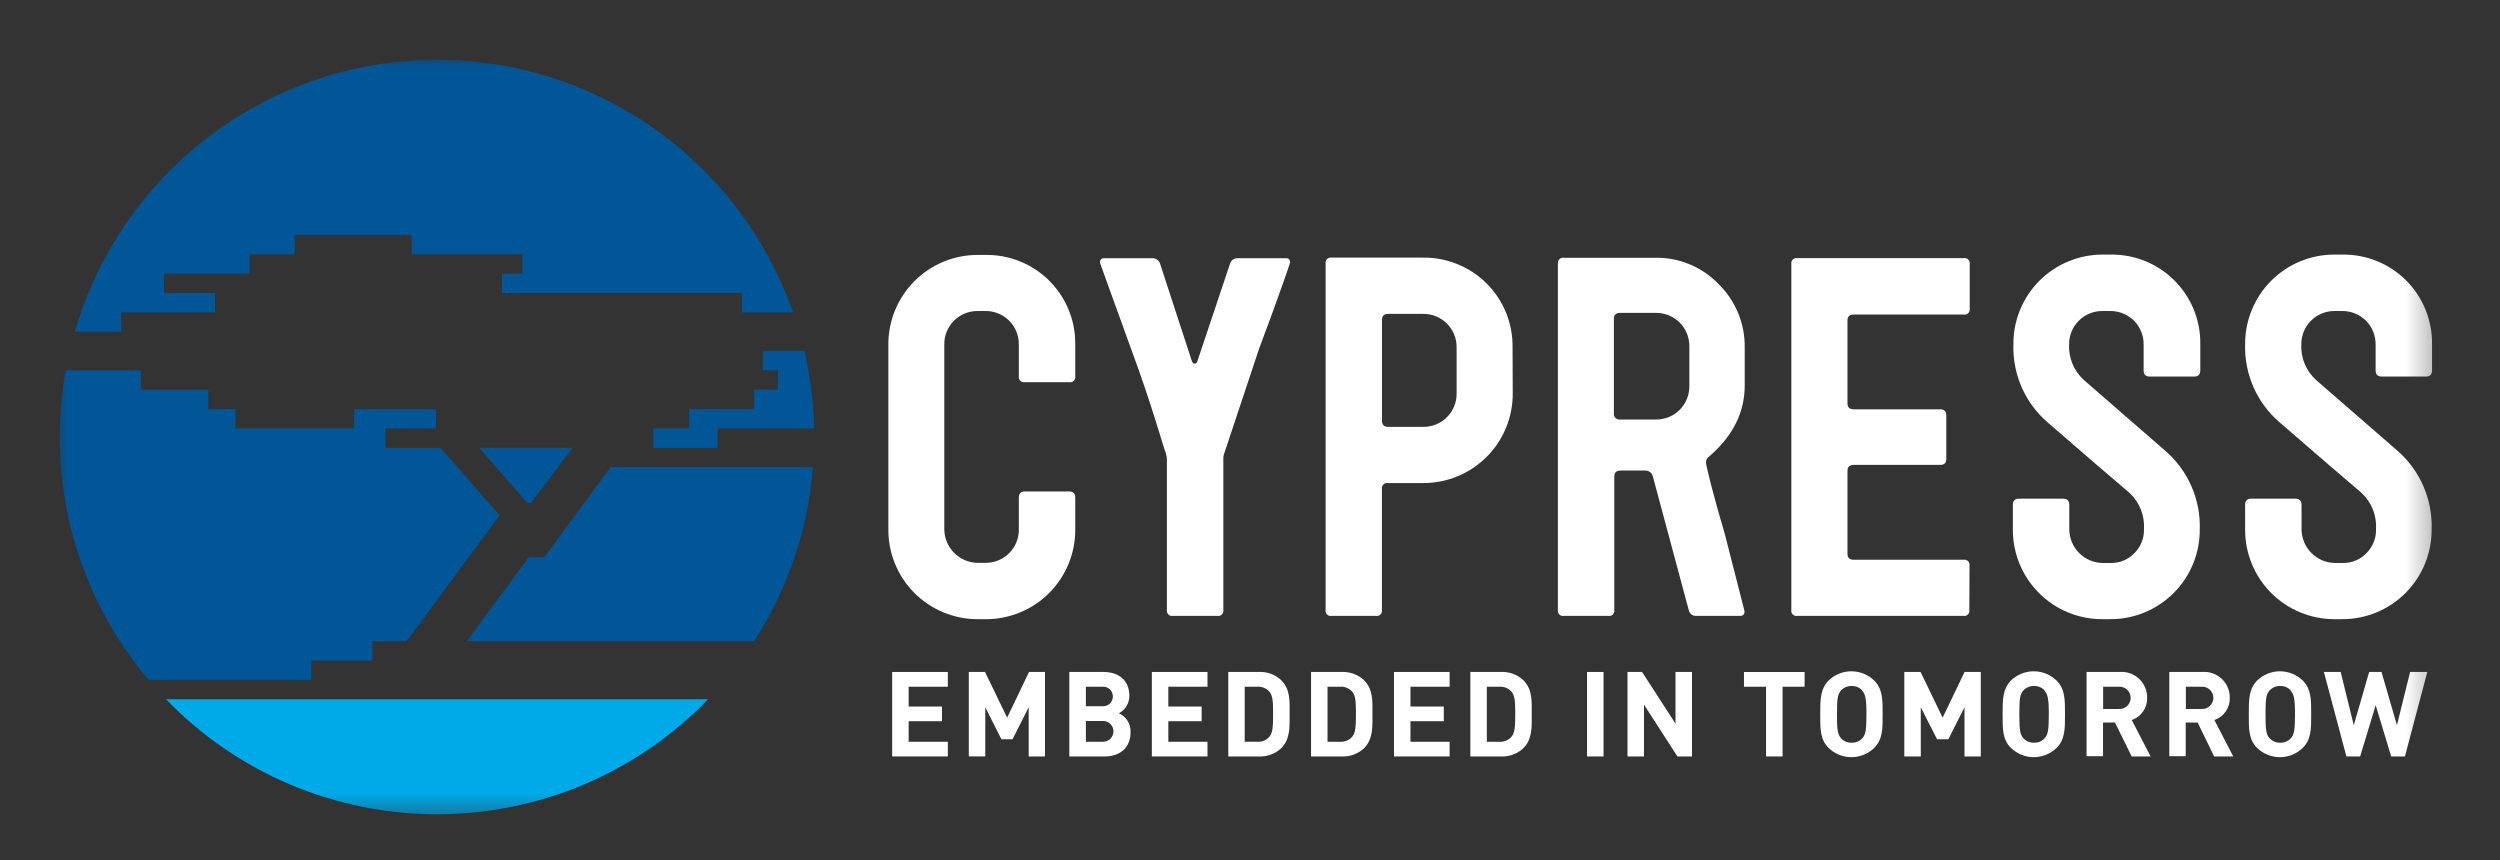 <svg width="93" height="32" viewBox="0 0 93 32" fill="none" xmlns="http://www.w3.org/2000/svg">
<rect x="0" y="0" width="93" height="32" fill="#333333" stroke="none"/>
<mask id="mask0_12_2692" style="mask-type:luminance" maskUnits="userSpaceOnUse" x="2" y="2" width="89" height="29">
<path d="M90.694 2H2V30.512H90.694V2Z" fill="white"/>
</mask>
<g mask="url(#mask0_12_2692)">
<path d="M39.999 19.702C40.001 20.14 39.916 20.574 39.749 20.979C39.582 21.384 39.337 21.752 39.027 22.061C38.718 22.371 38.35 22.617 37.944 22.783C37.539 22.95 37.105 23.035 36.667 23.034H36.379C35.941 23.035 35.507 22.95 35.102 22.783C34.697 22.617 34.329 22.371 34.019 22.061C33.709 21.752 33.464 21.384 33.297 20.979C33.13 20.574 33.045 20.14 33.047 19.702V12.816C33.045 12.378 33.13 11.944 33.297 11.539C33.464 11.134 33.709 10.766 34.019 10.456C34.329 10.146 34.697 9.901 35.102 9.734C35.507 9.567 35.941 9.482 36.379 9.484H36.667C37.107 9.478 37.543 9.56 37.95 9.726C38.356 9.891 38.726 10.136 39.037 10.447C39.347 10.757 39.593 11.127 39.758 11.534C39.923 11.941 40.005 12.377 39.999 12.816V13.995C40.005 14.026 40.003 14.057 39.994 14.087C39.984 14.116 39.968 14.143 39.946 14.165C39.925 14.187 39.898 14.203 39.868 14.212C39.839 14.221 39.807 14.223 39.777 14.217H38.122C38.092 14.223 38.061 14.221 38.031 14.212C38.002 14.203 37.975 14.187 37.953 14.165C37.931 14.143 37.915 14.116 37.906 14.087C37.897 14.057 37.895 14.026 37.9 13.995V12.812C37.902 12.648 37.871 12.486 37.809 12.334C37.748 12.183 37.656 12.045 37.541 11.93C37.425 11.814 37.287 11.723 37.136 11.661C36.984 11.599 36.822 11.568 36.658 11.57H36.37C36.206 11.568 36.044 11.599 35.892 11.661C35.741 11.723 35.603 11.814 35.488 11.93C35.372 12.045 35.281 12.183 35.219 12.334C35.157 12.486 35.126 12.648 35.128 12.812V19.697C35.133 20.025 35.265 20.338 35.497 20.57C35.729 20.802 36.042 20.934 36.37 20.939H36.658C36.822 20.94 36.984 20.909 37.136 20.847C37.287 20.785 37.424 20.694 37.54 20.578C37.655 20.463 37.747 20.325 37.809 20.174C37.871 20.023 37.902 19.861 37.9 19.697V18.515C37.9 18.36 37.974 18.282 38.122 18.282H39.777C39.925 18.282 39.999 18.36 39.999 18.515V19.702Z" fill="white"/>
<path d="M47.98 9.804C47.98 9.815 47.611 10.915 46.834 12.985L45.537 16.883C45.514 16.94 45.504 17.001 45.508 17.063V22.689C45.513 22.72 45.511 22.751 45.502 22.78C45.493 22.81 45.477 22.837 45.455 22.858C45.433 22.88 45.406 22.896 45.377 22.906C45.347 22.915 45.316 22.917 45.286 22.911H43.631C43.6 22.917 43.569 22.915 43.54 22.906C43.51 22.896 43.483 22.88 43.462 22.858C43.44 22.837 43.424 22.81 43.414 22.78C43.405 22.751 43.403 22.72 43.409 22.689V17.072C43.404 17.005 43.392 16.939 43.373 16.874C43.267 16.599 42.831 15.008 42.072 12.967L40.928 9.804C40.918 9.781 40.914 9.757 40.917 9.732C40.92 9.708 40.929 9.685 40.943 9.665C40.957 9.645 40.977 9.629 40.999 9.619C41.021 9.609 41.045 9.604 41.07 9.606H42.847C42.913 9.6 42.979 9.616 43.035 9.652C43.09 9.688 43.132 9.741 43.153 9.804L44.344 13.453C44.366 13.491 44.393 13.529 44.442 13.529C44.463 13.528 44.484 13.52 44.501 13.506C44.518 13.493 44.531 13.474 44.537 13.453L45.759 9.804C45.777 9.743 45.815 9.691 45.867 9.655C45.919 9.619 45.982 9.602 46.045 9.606H47.822C47.848 9.601 47.874 9.603 47.899 9.612C47.924 9.621 47.945 9.637 47.962 9.657C47.978 9.677 47.988 9.702 47.991 9.728C47.995 9.754 47.991 9.78 47.98 9.804Z" fill="white"/>
<path d="M56.274 14.637C56.276 15.075 56.191 15.509 56.024 15.914C55.857 16.32 55.612 16.688 55.302 16.997C54.992 17.307 54.624 17.552 54.219 17.719C53.814 17.886 53.38 17.971 52.942 17.969H51.629C51.599 17.964 51.568 17.965 51.538 17.975C51.509 17.984 51.482 18 51.46 18.022C51.438 18.044 51.422 18.071 51.413 18.1C51.404 18.13 51.402 18.161 51.407 18.191V22.689C51.413 22.72 51.411 22.751 51.402 22.78C51.392 22.81 51.376 22.837 51.354 22.858C51.333 22.88 51.306 22.896 51.276 22.906C51.247 22.915 51.215 22.917 51.185 22.911H49.535C49.504 22.917 49.473 22.915 49.444 22.906C49.414 22.896 49.387 22.88 49.365 22.858C49.344 22.837 49.327 22.81 49.318 22.78C49.309 22.751 49.307 22.72 49.313 22.689V9.806C49.307 9.776 49.309 9.745 49.318 9.715C49.327 9.686 49.344 9.659 49.365 9.637C49.387 9.615 49.414 9.599 49.444 9.59C49.473 9.581 49.504 9.579 49.535 9.584H52.935C53.375 9.578 53.81 9.66 54.217 9.826C54.624 9.991 54.994 10.236 55.305 10.547C55.615 10.857 55.86 11.227 56.026 11.634C56.191 12.041 56.273 12.477 56.267 12.916L56.274 14.637ZM54.186 14.637V12.918C54.187 12.755 54.156 12.592 54.094 12.441C54.032 12.29 53.941 12.152 53.825 12.037C53.71 11.921 53.572 11.83 53.421 11.768C53.27 11.706 53.108 11.675 52.944 11.677H51.632C51.483 11.677 51.409 11.754 51.409 11.91V15.646C51.409 15.801 51.483 15.879 51.632 15.879H52.944C53.108 15.881 53.27 15.85 53.422 15.788C53.573 15.726 53.711 15.635 53.826 15.519C53.942 15.404 54.033 15.266 54.095 15.115C54.157 14.963 54.188 14.801 54.186 14.637Z" fill="white"/>
<path d="M64.885 22.689C64.923 22.836 64.848 22.911 64.741 22.911H63.084C63.021 22.911 62.96 22.889 62.911 22.848C62.863 22.808 62.831 22.752 62.82 22.689L61.487 17.727C61.472 17.662 61.435 17.604 61.382 17.563C61.329 17.522 61.263 17.502 61.196 17.505H60.288C60.13 17.505 60.052 17.578 60.052 17.727V22.689C60.058 22.72 60.056 22.751 60.047 22.78C60.037 22.81 60.021 22.837 59.999 22.858C59.977 22.88 59.951 22.897 59.921 22.906C59.892 22.915 59.86 22.917 59.83 22.911H58.175C58.145 22.917 58.114 22.915 58.084 22.906C58.055 22.897 58.028 22.88 58.006 22.858C57.984 22.837 57.968 22.81 57.959 22.78C57.949 22.751 57.947 22.72 57.953 22.689V9.791C57.951 9.762 57.956 9.733 57.967 9.707C57.978 9.68 57.995 9.656 58.016 9.637C58.037 9.617 58.062 9.603 58.09 9.595C58.118 9.586 58.147 9.584 58.175 9.589H61.576C62.015 9.581 62.451 9.664 62.856 9.833C63.262 10.001 63.628 10.252 63.932 10.568C64.246 10.876 64.494 11.245 64.661 11.651C64.828 12.058 64.91 12.494 64.903 12.934V14.344C64.903 15.339 64.466 16.215 63.59 16.972C63.548 16.998 63.513 17.035 63.491 17.079C63.469 17.124 63.459 17.173 63.464 17.223C63.464 17.294 63.686 18.26 64.148 19.808L64.885 22.689ZM62.844 14.342V12.885C62.846 12.721 62.815 12.559 62.753 12.407C62.692 12.255 62.6 12.117 62.485 12.001C62.369 11.885 62.231 11.794 62.08 11.731C61.929 11.669 61.766 11.638 61.602 11.639H60.27C60.114 11.639 60.036 11.713 60.036 11.861V15.37C60.032 15.402 60.034 15.435 60.044 15.465C60.054 15.496 60.071 15.524 60.094 15.547C60.117 15.57 60.144 15.587 60.175 15.597C60.205 15.607 60.238 15.61 60.27 15.606H61.602C61.766 15.607 61.929 15.576 62.08 15.514C62.232 15.452 62.37 15.36 62.485 15.244C62.601 15.128 62.692 14.99 62.754 14.838C62.816 14.686 62.846 14.524 62.844 14.36V14.342Z" fill="white"/>
<path d="M73.259 22.689C73.265 22.72 73.263 22.751 73.254 22.78C73.245 22.81 73.228 22.837 73.207 22.858C73.185 22.88 73.158 22.896 73.129 22.906C73.099 22.915 73.068 22.917 73.037 22.911H66.86C66.83 22.917 66.799 22.915 66.769 22.906C66.74 22.896 66.713 22.88 66.691 22.858C66.669 22.837 66.653 22.81 66.644 22.78C66.635 22.751 66.632 22.72 66.638 22.689V9.824C66.632 9.794 66.635 9.762 66.644 9.733C66.653 9.703 66.669 9.677 66.691 9.655C66.713 9.633 66.74 9.617 66.769 9.608C66.799 9.598 66.83 9.596 66.86 9.602H73.051C73.081 9.596 73.112 9.598 73.142 9.608C73.171 9.617 73.198 9.633 73.22 9.655C73.242 9.677 73.258 9.703 73.267 9.733C73.276 9.762 73.278 9.794 73.273 9.824V11.479C73.278 11.509 73.276 11.54 73.267 11.57C73.258 11.599 73.242 11.626 73.22 11.648C73.198 11.67 73.171 11.686 73.142 11.695C73.112 11.705 73.081 11.707 73.051 11.701H68.959C68.804 11.701 68.726 11.775 68.726 11.923V15.004C68.726 15.152 68.804 15.226 68.959 15.226H72.18C72.324 15.226 72.402 15.304 72.402 15.448V17.072C72.402 17.22 72.328 17.294 72.18 17.294H68.959C68.804 17.294 68.726 17.368 68.726 17.516V20.601C68.726 20.749 68.804 20.823 68.959 20.823H73.044C73.074 20.818 73.106 20.82 73.135 20.829C73.165 20.838 73.191 20.855 73.213 20.876C73.235 20.898 73.251 20.925 73.26 20.954C73.27 20.984 73.272 21.015 73.266 21.046L73.259 22.689Z" fill="white"/>
<path d="M81.831 19.702C81.833 20.14 81.748 20.574 81.581 20.979C81.414 21.384 81.169 21.752 80.859 22.061C80.549 22.371 80.181 22.617 79.776 22.783C79.371 22.95 78.937 23.035 78.499 23.033H78.21C77.772 23.035 77.338 22.95 76.933 22.783C76.528 22.617 76.16 22.371 75.851 22.061C75.541 21.752 75.296 21.384 75.129 20.979C74.962 20.574 74.877 20.14 74.879 19.702V18.784C74.879 18.629 74.953 18.551 75.101 18.551H76.756C76.904 18.551 76.978 18.629 76.978 18.784V19.702C76.982 20.029 77.115 20.343 77.347 20.575C77.578 20.806 77.891 20.939 78.219 20.943H78.508C78.673 20.948 78.837 20.918 78.99 20.855C79.143 20.793 79.281 20.7 79.397 20.581C79.514 20.465 79.606 20.327 79.668 20.174C79.73 20.021 79.76 19.858 79.756 19.693C79.773 19.44 79.733 19.187 79.639 18.952C79.545 18.717 79.4 18.505 79.215 18.333C78.65 17.855 77.635 16.981 76.169 15.712C75.754 15.353 75.424 14.905 75.204 14.401C74.985 13.898 74.88 13.352 74.899 12.803C74.896 12.364 74.981 11.93 75.147 11.525C75.314 11.12 75.559 10.751 75.869 10.441C76.179 10.132 76.547 9.886 76.953 9.72C77.358 9.553 77.792 9.468 78.231 9.471H78.519C78.958 9.465 79.394 9.547 79.801 9.712C80.208 9.877 80.578 10.123 80.888 10.433C81.199 10.744 81.444 11.114 81.61 11.521C81.775 11.927 81.857 12.363 81.851 12.803V13.773C81.851 13.929 81.777 14.007 81.629 14.007H79.965C79.817 14.007 79.743 13.929 79.743 13.773V12.812C79.745 12.648 79.714 12.486 79.652 12.334C79.591 12.183 79.499 12.045 79.383 11.93C79.268 11.814 79.13 11.723 78.979 11.661C78.827 11.599 78.665 11.568 78.501 11.57H78.213C78.049 11.568 77.887 11.599 77.735 11.661C77.584 11.723 77.446 11.814 77.331 11.93C77.215 12.045 77.124 12.183 77.062 12.334C77 12.486 76.969 12.648 76.971 12.812C76.959 13.061 77.002 13.31 77.099 13.541C77.195 13.772 77.342 13.978 77.529 14.144L80.552 16.772C80.97 17.134 81.302 17.585 81.523 18.092C81.745 18.599 81.85 19.149 81.831 19.702Z" fill="white"/>
<path d="M90.456 19.702C90.458 20.14 90.373 20.574 90.206 20.979C90.039 21.384 89.794 21.752 89.484 22.061C89.174 22.371 88.806 22.617 88.401 22.783C87.996 22.95 87.562 23.035 87.124 23.033H86.851C86.413 23.035 85.979 22.95 85.574 22.783C85.169 22.617 84.801 22.371 84.491 22.061C84.181 21.752 83.936 21.384 83.769 20.979C83.602 20.574 83.517 20.14 83.519 19.702V18.784C83.519 18.629 83.593 18.551 83.741 18.551H85.396C85.544 18.551 85.618 18.629 85.618 18.784V19.702C85.623 20.028 85.754 20.34 85.984 20.572C86.214 20.803 86.525 20.936 86.851 20.943H87.14C87.305 20.948 87.469 20.918 87.622 20.855C87.775 20.793 87.913 20.7 88.028 20.581C88.146 20.465 88.238 20.327 88.3 20.174C88.362 20.021 88.392 19.858 88.388 19.693C88.404 19.44 88.364 19.187 88.271 18.952C88.177 18.717 88.032 18.505 87.846 18.333C87.282 17.855 86.267 16.981 84.801 15.712C84.384 15.354 84.052 14.906 83.83 14.403C83.608 13.899 83.502 13.352 83.519 12.803C83.517 12.364 83.601 11.93 83.768 11.525C83.935 11.12 84.18 10.751 84.49 10.441C84.8 10.132 85.168 9.886 85.573 9.72C85.979 9.553 86.413 9.468 86.851 9.471H87.14C87.579 9.465 88.015 9.547 88.422 9.712C88.829 9.877 89.198 10.123 89.509 10.433C89.82 10.744 90.065 11.114 90.23 11.521C90.395 11.927 90.478 12.363 90.472 12.803V13.773C90.472 13.929 90.398 14.007 90.249 14.007H88.595C88.447 14.007 88.373 13.929 88.373 13.773V12.812C88.374 12.648 88.343 12.486 88.282 12.334C88.22 12.183 88.129 12.045 88.013 11.93C87.897 11.814 87.76 11.723 87.608 11.661C87.457 11.599 87.294 11.568 87.131 11.57H86.851C86.687 11.568 86.525 11.599 86.374 11.661C86.222 11.723 86.085 11.814 85.969 11.93C85.853 12.045 85.762 12.183 85.7 12.334C85.639 12.486 85.608 12.648 85.609 12.812C85.597 13.061 85.64 13.31 85.737 13.541C85.833 13.772 85.98 13.978 86.167 14.144L89.19 16.772C89.606 17.135 89.935 17.587 90.154 18.093C90.373 18.6 90.477 19.15 90.456 19.702Z" fill="white"/>
<path d="M33.189 28.14V24.997H35.259V25.546H33.802V26.283H35.041V26.829H33.802V27.594H35.259V28.14H33.189Z" fill="white"/>
<path d="M38.267 28.14V26.31L37.667 27.5H37.252L36.652 26.308V28.138H36.039V24.997H36.643L37.465 26.696L38.28 24.997H38.873V28.14H38.267Z" fill="white"/>
<path d="M41.094 28.14H39.779V24.997H41.041C41.654 24.997 42.012 25.341 42.012 25.886C42.013 26.019 41.977 26.15 41.908 26.264C41.84 26.379 41.741 26.472 41.623 26.534C41.758 26.594 41.872 26.694 41.949 26.82C42.027 26.946 42.064 27.093 42.056 27.241C42.059 27.822 41.656 28.14 41.094 28.14ZM40.994 25.546H40.395V26.27H40.994C41.045 26.275 41.097 26.27 41.146 26.255C41.194 26.239 41.239 26.213 41.278 26.179C41.316 26.145 41.346 26.103 41.367 26.056C41.388 26.01 41.399 25.959 41.399 25.908C41.399 25.857 41.388 25.806 41.367 25.759C41.346 25.712 41.316 25.671 41.278 25.636C41.239 25.602 41.194 25.576 41.146 25.561C41.097 25.545 41.045 25.54 40.994 25.546ZM41.034 26.821H40.395V27.594H41.034C41.137 27.594 41.235 27.553 41.308 27.48C41.38 27.408 41.421 27.31 41.421 27.207C41.421 27.105 41.38 27.006 41.308 26.934C41.235 26.861 41.137 26.821 41.034 26.821Z" fill="white"/>
<path d="M42.849 28.14V24.997H44.919V25.546H43.462V26.283H44.701V26.829H43.462V27.594H44.919V28.14H42.849Z" fill="white"/>
<path d="M47.656 27.84C47.544 27.942 47.414 28.021 47.272 28.073C47.129 28.124 46.978 28.147 46.827 28.14H45.692V24.997H46.827C46.978 24.99 47.129 25.012 47.272 25.064C47.414 25.115 47.544 25.195 47.656 25.297C48.009 25.65 47.973 26.083 47.973 26.554C47.973 27.025 48.009 27.487 47.656 27.84ZM47.227 25.739C47.171 25.672 47.1 25.62 47.02 25.587C46.941 25.553 46.854 25.539 46.767 25.546H46.303V27.593H46.767C46.854 27.6 46.94 27.586 47.02 27.552C47.1 27.519 47.171 27.466 47.227 27.4C47.343 27.258 47.36 27.034 47.36 26.558C47.36 26.083 47.343 25.881 47.227 25.739Z" fill="white"/>
<path d="M50.737 27.84C50.625 27.943 50.494 28.022 50.351 28.073C50.209 28.125 50.057 28.148 49.906 28.14H48.771V24.997H49.906C50.057 24.99 50.209 25.012 50.351 25.064C50.494 25.115 50.625 25.195 50.737 25.297C51.09 25.65 51.054 26.083 51.054 26.554C51.054 27.025 51.09 27.487 50.737 27.84ZM50.308 25.739C50.252 25.672 50.181 25.62 50.101 25.587C50.021 25.553 49.935 25.539 49.848 25.546H49.384V27.594H49.848C49.935 27.6 50.021 27.586 50.101 27.552C50.181 27.519 50.252 27.467 50.308 27.4C50.423 27.258 50.441 27.034 50.441 26.558C50.441 26.083 50.423 25.881 50.31 25.739H50.308Z" fill="white"/>
<path d="M51.856 28.14V24.997H53.926V25.546H52.469V26.283H53.709V26.829H52.469V27.594H53.926V28.14H51.856Z" fill="white"/>
<path d="M56.663 27.84C56.551 27.943 56.42 28.022 56.277 28.073C56.135 28.125 55.983 28.148 55.832 28.14H54.697V24.997H55.832C55.983 24.99 56.135 25.012 56.277 25.064C56.42 25.115 56.551 25.195 56.663 25.297C57.016 25.65 56.98 26.083 56.98 26.554C56.98 27.025 57.016 27.487 56.663 27.84ZM56.234 25.739C56.178 25.672 56.107 25.62 56.027 25.587C55.947 25.553 55.861 25.539 55.774 25.546H55.31V27.594H55.774C55.861 27.6 55.947 27.586 56.027 27.552C56.107 27.519 56.178 27.467 56.234 27.4C56.349 27.258 56.367 27.034 56.367 26.558C56.367 26.083 56.349 25.881 56.234 25.739Z" fill="white"/>
<path d="M59.039 28.14V24.997H59.652V28.14H59.039Z" fill="white"/>
<path d="M62.4 28.14L61.156 26.212V28.14H60.543V24.997H61.085L62.329 26.921V24.997H62.942V28.14H62.4Z" fill="white"/>
<path d="M66.311 25.546V28.14H65.698V25.546H64.876V24.999H67.131V25.546H66.311Z" fill="white"/>
<path d="M69.721 27.822C69.494 28.043 69.189 28.167 68.871 28.167C68.554 28.167 68.249 28.043 68.022 27.822C67.704 27.505 67.713 27.112 67.713 26.57C67.713 26.028 67.713 25.634 68.022 25.317C68.249 25.096 68.554 24.972 68.871 24.972C69.189 24.972 69.494 25.096 69.721 25.317C70.039 25.634 70.034 26.028 70.034 26.57C70.034 27.112 70.038 27.505 69.721 27.822ZM69.277 25.686C69.227 25.631 69.167 25.588 69.099 25.559C69.031 25.53 68.957 25.517 68.884 25.519C68.809 25.517 68.736 25.53 68.667 25.559C68.598 25.588 68.537 25.631 68.486 25.686C68.366 25.819 68.335 25.963 68.335 26.574C68.335 27.185 68.366 27.325 68.486 27.463C68.537 27.517 68.598 27.56 68.667 27.589C68.736 27.618 68.809 27.631 68.884 27.629C68.957 27.631 69.031 27.618 69.099 27.589C69.167 27.56 69.227 27.517 69.277 27.463C69.397 27.329 69.432 27.185 69.432 26.574C69.432 25.963 69.386 25.819 69.268 25.686H69.277Z" fill="white"/>
<path d="M73.079 28.14V26.31L72.48 27.5H72.058L71.453 26.31V28.14H70.84V24.997H71.445L72.266 26.696L73.082 24.997H73.686V28.14H73.079Z" fill="white"/>
<path d="M76.505 27.822C76.277 28.043 75.972 28.167 75.655 28.167C75.338 28.167 75.033 28.043 74.805 27.822C74.488 27.505 74.497 27.112 74.497 26.57C74.497 26.028 74.497 25.634 74.805 25.317C75.033 25.096 75.338 24.972 75.655 24.972C75.972 24.972 76.277 25.096 76.505 25.317C76.822 25.634 76.818 26.028 76.818 26.57C76.818 27.112 76.822 27.505 76.505 27.822ZM76.06 25.686C76.011 25.631 75.95 25.588 75.882 25.559C75.814 25.53 75.741 25.517 75.667 25.519C75.593 25.517 75.519 25.53 75.45 25.559C75.382 25.588 75.32 25.631 75.27 25.686C75.15 25.819 75.119 25.963 75.119 26.574C75.119 27.185 75.15 27.325 75.27 27.463C75.32 27.517 75.382 27.56 75.45 27.589C75.519 27.618 75.593 27.631 75.667 27.629C75.741 27.631 75.814 27.618 75.882 27.589C75.95 27.56 76.011 27.517 76.06 27.463C76.18 27.329 76.216 27.185 76.216 26.574C76.216 25.963 76.169 25.819 76.049 25.686H76.06Z" fill="white"/>
<path d="M79.299 28.14L78.677 26.878H78.233V28.131H77.62V24.997H78.855C78.986 24.987 79.118 25.005 79.242 25.049C79.366 25.094 79.48 25.163 79.576 25.253C79.672 25.344 79.748 25.453 79.799 25.575C79.85 25.696 79.876 25.827 79.874 25.959C79.879 26.14 79.827 26.317 79.724 26.466C79.621 26.615 79.472 26.727 79.301 26.785L80.003 28.14H79.299ZM78.815 25.546H78.237V26.374H78.815C78.872 26.378 78.929 26.371 78.983 26.352C79.037 26.333 79.086 26.303 79.128 26.264C79.17 26.225 79.203 26.178 79.226 26.126C79.249 26.073 79.26 26.017 79.26 25.96C79.26 25.903 79.249 25.846 79.226 25.794C79.203 25.741 79.17 25.694 79.128 25.656C79.086 25.617 79.037 25.587 78.983 25.568C78.929 25.549 78.872 25.541 78.815 25.546Z" fill="white"/>
<path d="M82.366 28.14L81.753 26.878H81.309V28.131H80.698V24.997H81.929C82.06 24.987 82.192 25.005 82.316 25.049C82.441 25.094 82.554 25.163 82.65 25.253C82.746 25.344 82.822 25.453 82.873 25.575C82.925 25.696 82.95 25.827 82.948 25.959C82.954 26.14 82.901 26.317 82.798 26.466C82.695 26.615 82.546 26.727 82.375 26.785L83.077 28.14H82.366ZM81.891 25.546H81.314V26.374H81.891C81.948 26.378 82.005 26.371 82.059 26.352C82.113 26.333 82.162 26.303 82.204 26.264C82.246 26.225 82.279 26.178 82.302 26.126C82.325 26.073 82.337 26.017 82.337 25.96C82.337 25.903 82.325 25.846 82.302 25.794C82.279 25.741 82.246 25.694 82.204 25.656C82.162 25.617 82.113 25.587 82.059 25.568C82.005 25.549 81.948 25.541 81.891 25.546Z" fill="white"/>
<path d="M85.663 27.822C85.435 28.043 85.13 28.167 84.813 28.167C84.496 28.167 84.191 28.043 83.963 27.822C83.646 27.505 83.655 27.112 83.655 26.57C83.655 26.028 83.655 25.634 83.963 25.317C84.191 25.096 84.496 24.972 84.813 24.972C85.13 24.972 85.435 25.096 85.663 25.317C85.98 25.634 85.976 26.028 85.976 26.57C85.976 27.112 85.98 27.505 85.663 27.822ZM85.218 25.686C85.169 25.631 85.108 25.588 85.04 25.559C84.972 25.53 84.899 25.517 84.825 25.519C84.751 25.517 84.677 25.53 84.608 25.559C84.54 25.588 84.478 25.631 84.428 25.686C84.308 25.819 84.277 25.963 84.277 26.574C84.277 27.185 84.308 27.325 84.428 27.463C84.478 27.517 84.54 27.56 84.608 27.589C84.677 27.618 84.751 27.631 84.825 27.629C84.899 27.631 84.972 27.618 85.04 27.589C85.108 27.56 85.169 27.517 85.218 27.463C85.338 27.329 85.374 27.185 85.374 26.574C85.374 25.963 85.327 25.819 85.207 25.686H85.218Z" fill="white"/>
<path d="M89.463 28.14H88.952L88.375 26.234L87.797 28.14H87.286L86.449 24.997H87.073L87.56 26.978L88.133 24.997H88.592L89.166 26.978L89.656 24.997H90.296L89.463 28.14Z" fill="white"/>
<path d="M16.257 30.29C18.139 30.291 20.001 29.913 21.734 29.178C23.466 28.443 25.032 27.366 26.339 26.012H6.175C7.481 27.366 9.048 28.443 10.78 29.178C12.512 29.913 14.375 30.291 16.257 30.29Z" fill="#00AAE9"/>
<path d="M20.248 20.726H19.671L17.363 23.853H28.054C29.309 21.909 30.061 19.683 30.241 17.376H22.714L20.248 20.726Z" fill="#005697"/>
<path d="M4.509 11.619H7.998V10.899H6.101V10.179H9.282V9.46H10.966V8.74H15.315V9.46H19.427V10.179H18.674V10.899H27.598V11.619H29.502C28.519 8.812 26.67 6.39 24.222 4.702C21.773 3.014 18.852 2.147 15.879 2.227C12.906 2.307 10.035 3.33 7.681 5.147C5.327 6.964 3.611 9.483 2.781 12.338H4.509V11.619Z" fill="#005697"/>
<path d="M11.583 24.573H13.851V23.853H15.126L18.585 19.169L16.392 16.661H14.34V15.937H16.217V15.217H13.174V15.937H8.758V15.217H7.754V14.497H5.242V13.773H2.445C2.079 15.801 2.165 17.884 2.696 19.874C3.228 21.865 4.193 23.713 5.522 25.288H11.583V24.573Z" fill="#005697"/>
<path d="M28.38 13.773H28.938V14.493H28.049V15.217H25.639V15.937H24.306V16.661H26.699V15.937H30.286C30.265 14.964 30.144 13.996 29.924 13.049H28.382L28.38 13.773Z" fill="#005697"/>
<path d="M19.753 18.709L21.301 16.657H17.827L19.617 18.709H19.753Z" fill="#005697"/>
</g>
</svg>
